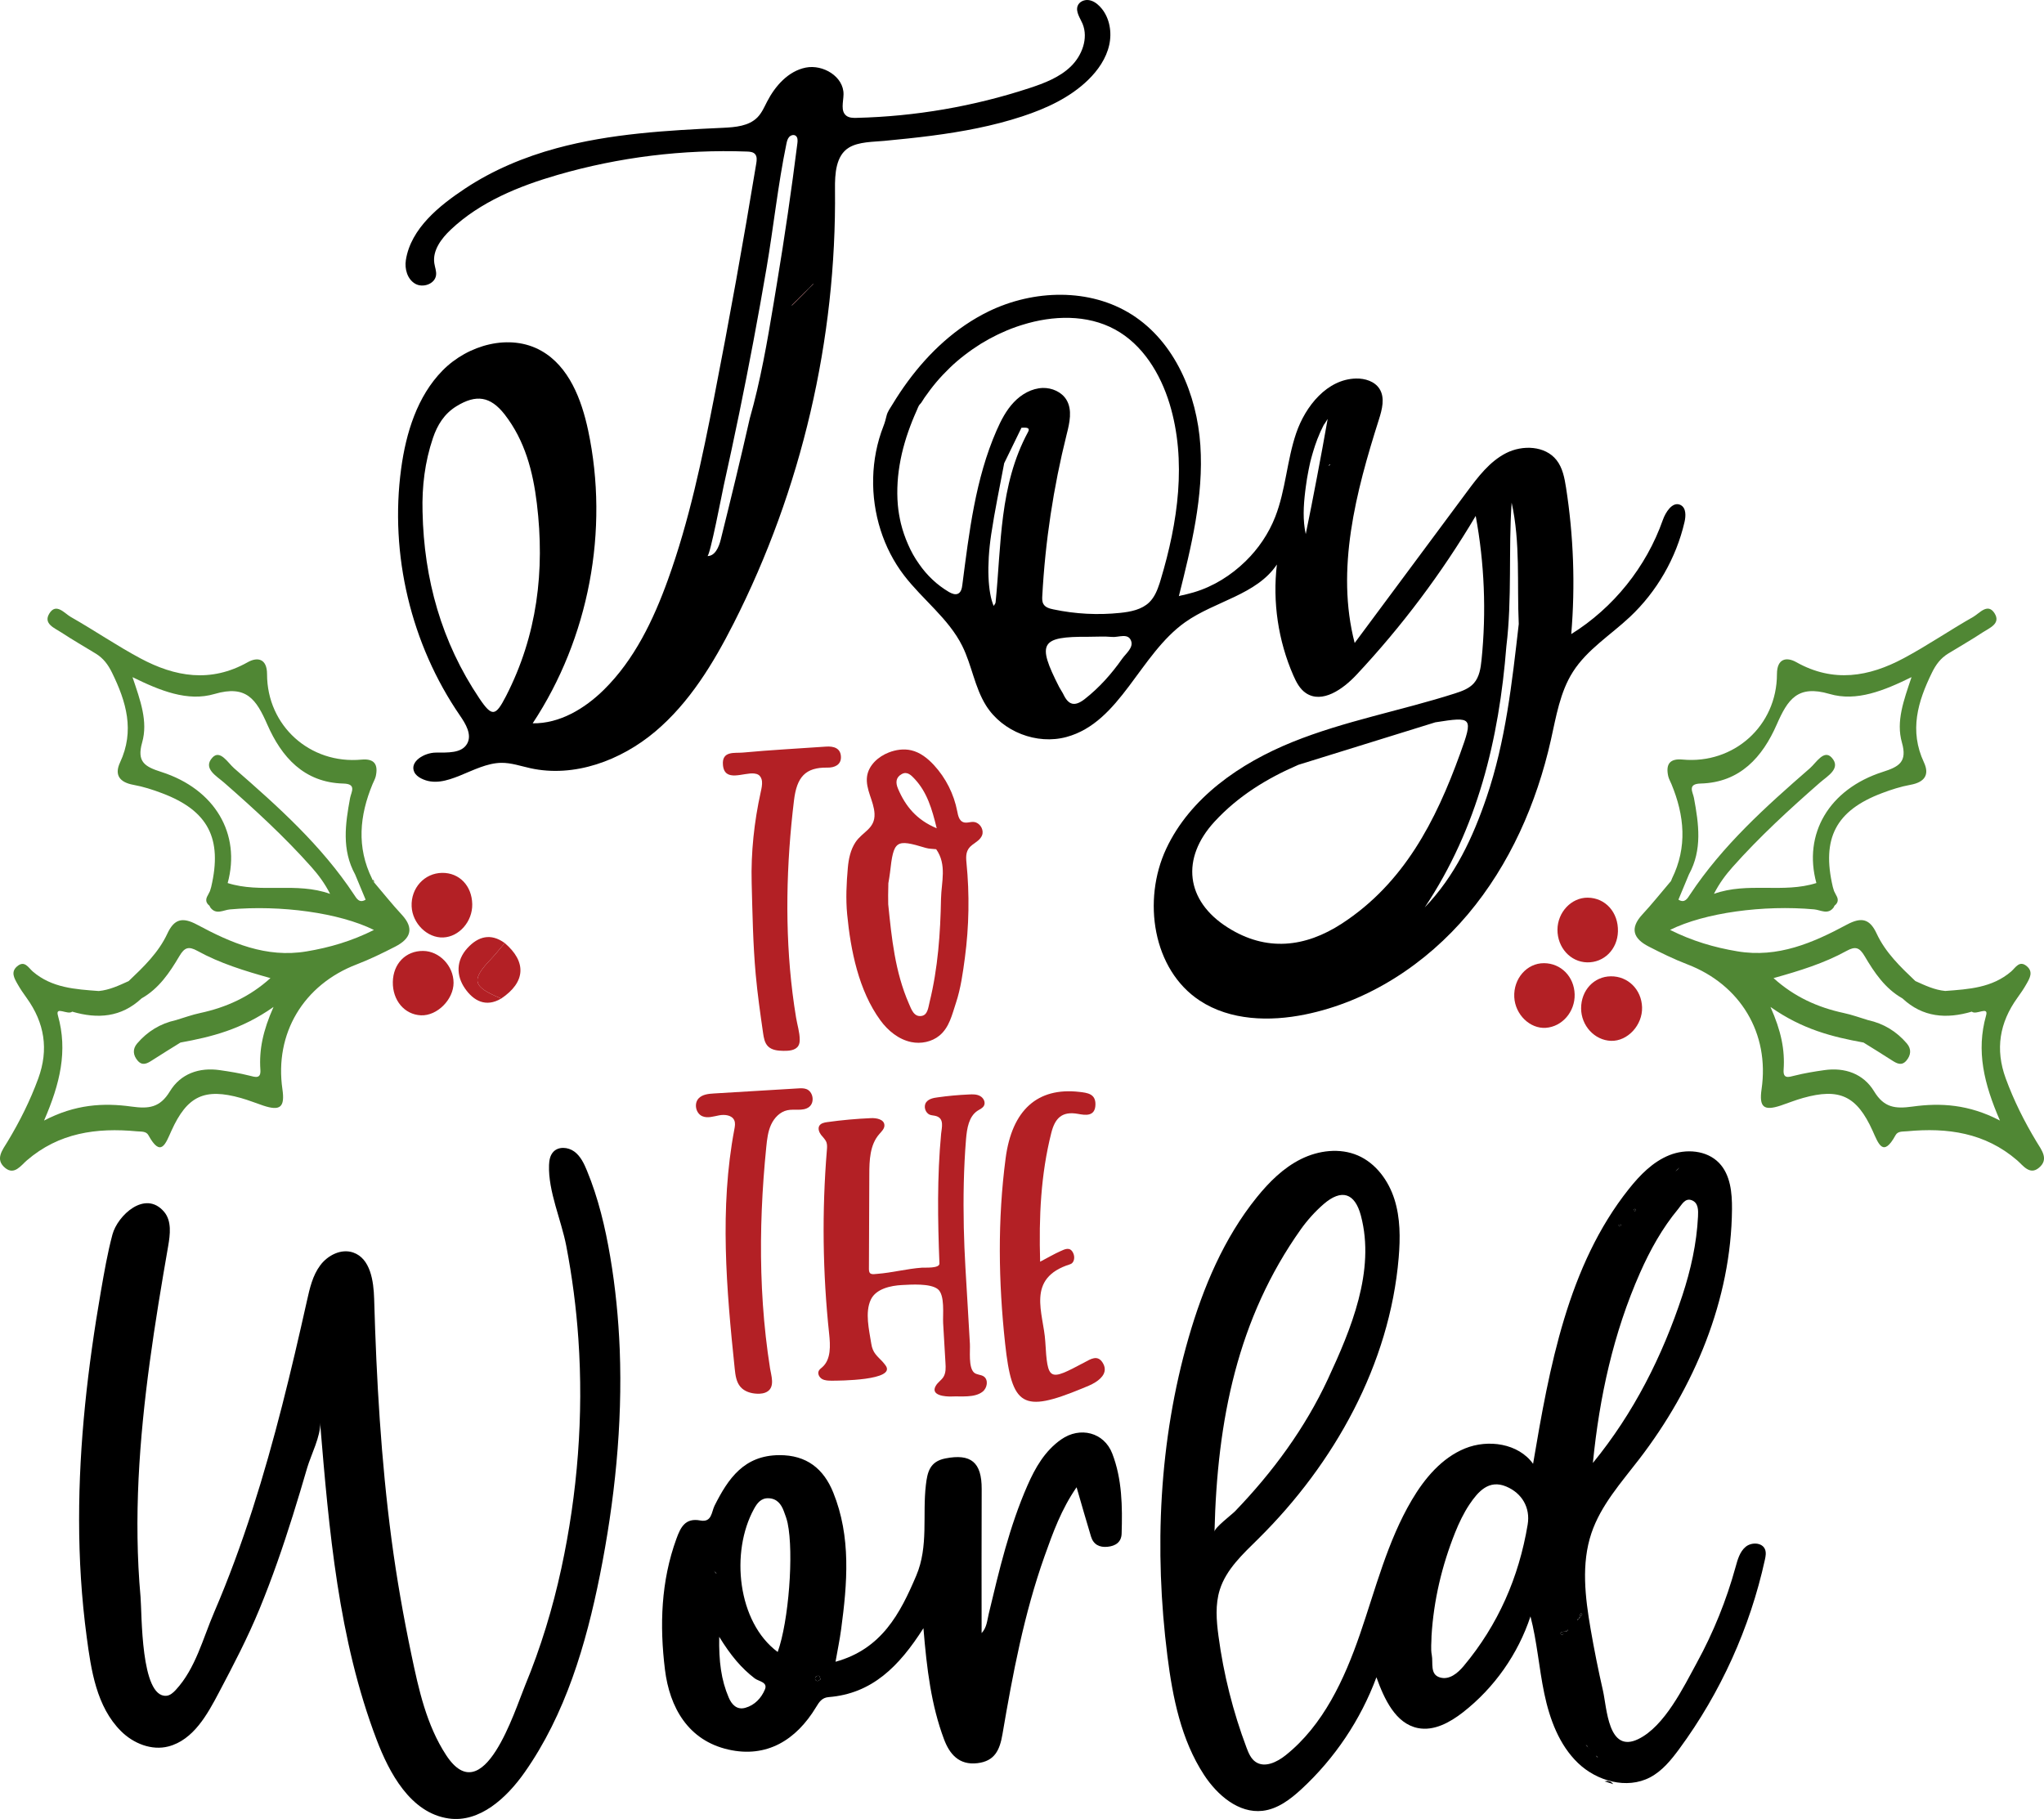 <?xml version="1.0" encoding="utf-8"?>
<!-- Generator: Adobe Illustrator 17.0.0, SVG Export Plug-In . SVG Version: 6.00 Build 0)  -->
<!DOCTYPE svg PUBLIC "-//W3C//DTD SVG 1.1//EN" "http://www.w3.org/Graphics/SVG/1.1/DTD/svg11.dtd">
<svg version="1.1" id="Layer_1" xmlns="http://www.w3.org/2000/svg" xmlns:xlink="http://www.w3.org/1999/xlink" x="0px" y="0px"
	 width="180px" height="160.2px" viewBox="0 0 180 160.2" enable-background="new 0 0 180 160.2" xml:space="preserve">
<path d="M81.32,143.396c-2.154,3.383-4.534,5.765-8.348,6.069c-0.589,0.047-0.834,0.431-1.104,0.879
	c-1.761,2.919-4.364,4.504-7.724,3.741c-3.55-0.805-5.178-3.711-5.588-7.051c-0.474-3.863-0.358-7.766,1.011-11.516
	c0.368-1.009,0.776-1.858,2.102-1.608c1.026,0.193,0.981-0.755,1.257-1.304c1.199-2.387,2.593-4.431,5.692-4.451
	c2.417-0.016,3.915,1.203,4.758,3.287c1.587,3.923,1.24,7.992,0.696,12.054c-0.122,0.914-0.313,1.819-0.494,2.855
	c4.06-1.117,5.689-4.238,7.11-7.586c1.098-2.588,0.533-5.329,0.847-7.988c0.132-1.122,0.341-2.061,1.707-2.331
	c2.261-0.447,3.218,0.335,3.207,2.7c-0.02,4.203-0.006,8.406-0.006,12.683c0.457-0.485,0.488-1.115,0.631-1.715
	c0.916-3.832,1.818-7.672,3.409-11.296c0.682-1.555,1.528-3.037,2.966-4.045c1.663-1.165,3.778-0.63,4.5,1.243
	c0.87,2.258,0.897,4.661,0.824,7.05c-0.023,0.753-0.536,1.089-1.241,1.16c-0.711,0.071-1.241-0.195-1.455-0.899
	c-0.419-1.373-0.808-2.754-1.271-4.344c-1.338,1.929-2.084,3.998-2.817,6.059c-1.81,5.091-2.806,10.385-3.71,15.689
	c-0.242,1.418-0.693,2.374-2.21,2.553c-1.62,0.191-2.45-0.803-2.939-2.11C82.008,150.173,81.617,147.016,81.32,143.396z
	 M62.951,138.413c0.019,0.043,0.03,0.092,0.059,0.126c0.018,0.021,0.062,0.02,0.095,0.029c-0.05-0.053-0.1-0.105-0.151-0.158
	c-0.055-0.028-0.11-0.056-0.165-0.084C62.842,138.355,62.896,138.384,62.951,138.413z M68.486,145.491
	c0.971-2.704,1.429-8.711,0.875-11.351c-0.076-0.361-0.208-0.713-0.339-1.06c-0.233-0.62-0.604-1.098-1.335-1.129
	c-0.669-0.029-1.012,0.436-1.285,0.933C64.301,136.698,64.946,142.872,68.486,145.491z M63.337,144.155
	c-0.041,2.162,0.171,3.799,0.838,5.354c0.257,0.6,0.704,1.107,1.455,0.9c0.836-0.23,1.422-0.874,1.731-1.619
	c0.271-0.653-0.547-0.706-0.897-0.973C65.282,146.914,64.344,145.792,63.337,144.155z M72.257,147.901
	c-0.041-0.108-0.052-0.257-0.125-0.298c-0.067-0.038-0.247,0.005-0.294,0.071c-0.116,0.161-0.06,0.331,0.141,0.372
	C72.059,148.063,72.164,147.953,72.257,147.901z"/>
<path fill="#B32025" d="M91.597,111.119c0.724-0.381,1.246-0.687,1.794-0.931c0.38-0.169,0.835-0.417,1.114,0.161
	c0.188,0.39,0.083,0.884-0.26,0.992c-3.946,1.236-2.344,4.312-2.196,6.798c0.209,3.518,0.309,3.515,3.423,1.862
	c0.564-0.299,1.178-0.722,1.634,0.018c0.457,0.742-0.014,1.318-0.643,1.717c-0.365,0.232-0.782,0.388-1.185,0.554
	c-5.229,2.154-6.163,1.592-6.765-3.962c-0.59-5.445-0.67-10.883,0.045-16.322c0.559-4.246,2.805-6.262,6.485-5.843
	c0.725,0.083,1.44,0.166,1.424,1.111c-0.018,1.099-0.92,0.938-1.525,0.828c-1.436-0.262-2.04,0.387-2.365,1.68
	C91.656,103.443,91.481,107.149,91.597,111.119z"/>
<path fill="#B32025" d="M74.056,66.681c0.011,0.678-0.561,0.934-1.187,0.923c-1.967-0.038-2.702,0.859-2.946,2.871
	c-0.681,5.6-0.826,11.4-0.129,17.004c0.001,0.005,0.001,0.01,0.002,0.015c0.089,0.712,0.192,1.423,0.309,2.131
	c0.104,0.629,0.32,1.295,0.32,1.933c0.002,0.191-0.023,0.39-0.124,0.552c-0.26,0.417-0.864,0.443-1.302,0.438
	c-0.489-0.006-1.028-0.054-1.371-0.403c-0.294-0.299-0.368-0.745-0.428-1.16c-0.247-1.719-0.494-3.438-0.65-5.167
	c-0.241-2.675-0.286-5.39-0.356-8.064c-0.07-2.672,0.219-5.374,0.795-7.983c0.067-0.304,0.145-0.649,0.115-0.959
	c-0.022-0.222-0.121-0.448-0.308-0.57c-0.11-0.072-0.242-0.103-0.372-0.118c-0.924-0.111-2.61,0.808-2.758-0.737
	c-0.124-1.296,1.051-1.04,1.756-1.108c2.43-0.23,4.868-0.35,7.302-0.524C73.435,65.701,74.045,65.894,74.056,66.681z"/>
<path fill="#B32025" d="M70.273,97.735c-0.31,0.001-0.631-0.019-0.928,0.042c-0.653,0.134-1.166,0.671-1.443,1.278
	s-0.353,1.283-0.42,1.946c-0.371,3.675-0.543,7.373-0.437,11.066c0.054,1.887,0.181,3.771,0.391,5.647
	c0.105,0.938,0.231,1.873,0.378,2.805c0.098,0.618,0.443,1.599-0.229,2.031c-0.268,0.172-0.601,0.208-0.918,0.195
	c-0.54-0.022-1.103-0.19-1.457-0.598c-0.373-0.428-0.449-1.032-0.508-1.597c-0.735-7.018-1.348-14.157-0.033-21.09
	c0.05-0.264,0.101-0.546-0.007-0.792c-0.203-0.461-0.831-0.532-1.327-0.44c-0.495,0.092-1.02,0.276-1.484,0.079
	c-0.582-0.246-0.761-1.127-0.32-1.581c0.336-0.346,0.864-0.395,1.345-0.424c2.466-0.148,4.932-0.297,7.397-0.445
	c0.244-0.015,0.496-0.028,0.727,0.054c0.61,0.218,0.766,1.173,0.258,1.574C70.981,97.703,70.634,97.733,70.273,97.735z"/>
<rect x="107.025" y="151.971" width="0.008" height="0.008"/>
<polygon points="108.917,153.482 108.913,153.482 108.913,153.478 "/>
<path fill="#B32025" d="M41.587,79.634c0.029,1.52-1.153,2.873-2.557,2.929c-1.399,0.056-2.711-1.232-2.78-2.729
	c-0.075-1.62,1.125-2.941,2.686-2.96C40.45,76.856,41.556,78.007,41.587,79.634z"/>
<path fill="#B32025" d="M139.817,79.058c1.562,0.014,2.709,1.295,2.663,2.977c-0.043,1.574-1.225,2.755-2.721,2.72
	c-1.462-0.035-2.611-1.305-2.604-2.878C137.163,80.337,138.383,79.045,139.817,79.058z"/>
<path fill="#B32025" d="M141.856,85.984c1.51-0.014,2.696,1.16,2.749,2.72c0.053,1.574-1.273,3.011-2.734,2.963
	c-1.448-0.048-2.632-1.333-2.634-2.862C139.234,87.22,140.369,85.998,141.856,85.984z"/>
<path fill="#B32025" d="M34.594,86.474c0.033-1.606,1.139-2.739,2.665-2.725c1.433,0.012,2.68,1.315,2.683,2.803
	c0.003,1.48-1.452,2.932-2.875,2.867C35.616,89.353,34.561,88.097,34.594,86.474z"/>
<path fill="#B32025" d="M138.668,87.571c0.042,1.528-1.097,2.85-2.541,2.95c-1.395,0.096-2.697-1.169-2.776-2.7
	c-0.085-1.632,1.111-3.001,2.617-2.994C137.464,84.833,138.626,86.014,138.668,87.571z"/>
<path fill="#B32025" d="M44.445,83.053c1.95,1.659,1.838,3.454-0.304,4.887c-2.547-1.048-2.685-1.609-0.888-3.492
	C43.676,84.006,44.049,83.519,44.445,83.053z"/>
<path fill="#B32025" d="M44.445,83.053c-0.396,0.466-0.77,0.953-1.191,1.395c-1.798,1.882-1.66,2.444,0.888,3.492
	c-1.364,0.812-2.448,0.189-3.188-0.875c-0.799-1.149-0.792-2.48,0.217-3.576C42.103,82.473,43.216,82.156,44.445,83.053z"/>
<path d="M154.671,135.948c-0.332-0.03-0.696,0.07-0.952,0.287c-0.516,0.437-0.705,1.137-0.884,1.788
	c-0.803,2.915-1.944,5.737-3.393,8.39c-1.183,2.166-2.845,5.625-5.176,6.752c-2.658,1.285-2.755-2.739-3.106-4.274
	c-0.41-1.795-0.772-3.601-1.085-5.416c-0.483-2.803-0.838-5.745,0.068-8.441c0.828-2.465,2.621-4.46,4.206-6.522
	c4.857-6.316,8.109-14.052,8.175-22.02c0.012-1.445-0.134-3.025-1.134-4.068c-1.086-1.133-2.924-1.272-4.381-0.688
	c-1.457,0.583-2.595,1.755-3.572,2.983c-5.378,6.761-6.99,15.68-8.43,24.199c-1.288-1.798-3.953-2.188-6.001-1.351
	s-3.553,2.635-4.678,4.54c-2.151,3.643-3.186,7.815-4.565,11.814c-1.379,4-3.242,8.031-6.551,10.668
	c-0.753,0.601-1.828,1.126-2.629,0.591c-0.419-0.28-0.628-0.779-0.806-1.251c-1.195-3.174-2.027-6.484-2.475-9.845
	c-0.181-1.357-0.295-2.765,0.115-4.072c0.57-1.815,2.053-3.164,3.405-4.502c6.693-6.622,11.562-15.367,12.35-24.75
	c0.145-1.723,0.148-3.491-0.374-5.139c-0.522-1.648-1.636-3.175-3.224-3.86c-1.584-0.684-3.459-0.448-5.004,0.319
	s-2.801,2.016-3.886,3.358c-2.903,3.592-4.734,7.942-6.014,12.379c-2.612,9.059-3.045,18.673-1.865,28.026
	c0.461,3.655,1.207,7.385,3.223,10.468c1.165,1.782,3.049,3.413,5.163,3.168c1.321-0.153,2.445-1.012,3.422-1.914
	c2.93-2.705,5.211-6.108,6.599-9.847c0.683,1.899,1.674,4.078,3.653,4.473c1.418,0.283,2.826-0.498,3.967-1.387
	c2.755-2.149,4.853-5.129,5.946-8.448c0.583,2.227,0.745,4.541,1.217,6.794s1.308,4.524,2.967,6.119
	c1.66,1.595,4.299,2.334,6.339,1.268c1.074-0.561,1.865-1.536,2.583-2.512c3.638-4.946,6.223-10.661,7.537-16.658
	c0.066-0.299,0.126-0.619,0.015-0.905C155.314,136.146,155.009,135.979,154.671,135.948z M147.707,102.985
	c0.056-0.049,0.113-0.098,0.17-0.147c-0.045,0.057-0.094,0.113-0.143,0.17c-0.06,0.053-0.121,0.102-0.181,0.151
	C147.605,103.101,147.654,103.041,147.707,102.985z M147.79,106.47c0.305-0.365,0.592-0.976,1.168-0.772
	c0.618,0.219,0.599,0.893,0.573,1.443c-0.12,2.389-0.637,4.699-1.383,6.967c-1.771,5.362-4.273,10.324-7.875,14.736
	c0.576-5.799,1.797-11.42,4.156-16.756C145.318,110.083,146.381,108.165,147.79,106.47z M144.011,106.481
	c0.034,0.015,0.045,0.075,0.068,0.113c-0.038,0.026-0.079,0.053-0.117,0.079c-0.03-0.057-0.06-0.117-0.09-0.173
	C143.916,106.492,143.973,106.466,144.011,106.481z M142.737,107.838c-0.011,0.049-0.019,0.098-0.03,0.147
	c-0.038,0.007-0.098,0.038-0.117,0.023c-0.03-0.03-0.038-0.087-0.053-0.128C142.601,107.864,142.669,107.853,142.737,107.838z
	 M114.553,108.267c0.576-0.81,1.262-1.571,2.012-2.223c1.575-1.36,2.747-0.987,3.278,1.014c1.294,4.874-0.877,10.031-2.901,14.389
	c-2.012,4.332-4.87,8.213-8.175,11.645c-0.287,0.298-1.806,1.444-1.815,1.803C107.187,125.064,108.981,116.119,114.553,108.267z
	 M134.531,134.265c-0.769,4.638-2.604,8.839-5.637,12.464c-0.52,0.618-1.258,1.255-2.095,1.002c-0.893-0.264-0.58-1.277-0.712-1.971
	c-0.106-0.543-0.023-1.119-0.023-1.684c0.192-3.15,0.912-6.179,2.076-9.099c0.347-0.863,0.757-1.726,1.273-2.494
	c0.754-1.115,1.699-2.208,3.229-1.564C134.037,131.504,134.776,132.788,134.531,134.265z M138.046,143.625
	c-0.03,0.026-0.075,0.041-0.117,0.057c-0.011,0.019-0.023,0.041-0.038,0.064c0.011-0.019,0.019-0.041,0.03-0.06
	c-0.015,0-0.03,0.004-0.045,0.004c-0.181,0.226-0.286,0.298-0.347,0.271c-0.158-0.072-0.132-0.192,0.041-0.234
	c0.098-0.026,0.203-0.03,0.305-0.038c0.03-0.038,0.064-0.083,0.102-0.132c-0.019,0.041-0.038,0.087-0.056,0.128
	c0.004,0,0.004-0.004,0.008-0.004c0.094-0.139,0.121-0.147,0.143-0.154C138.065,143.561,138.069,143.606,138.046,143.625z
	 M139.056,142.559c-0.053,0.049-0.109,0.102-0.162,0.151c0.008-0.034,0.008-0.079,0.03-0.098c0.034-0.03,0.083-0.041,0.124-0.06
	c0.049-0.162,0.098-0.328,0.147-0.494c0.045,0.034,0.094,0.064,0.143,0.098C139.244,142.287,139.15,142.423,139.056,142.559z
	 M139.806,153.858c-0.049-0.053-0.102-0.106-0.151-0.158c0.03,0.007,0.075,0.007,0.094,0.03c0.03,0.034,0.041,0.083,0.06,0.128
	c0.124,0.124,0.249,0.249,0.373,0.377C140.058,154.111,139.934,153.983,139.806,153.858z M140.623,154.736
	c-0.03-0.03-0.041-0.075-0.056-0.117c0.049,0.045,0.102,0.098,0.151,0.143C140.684,154.755,140.638,154.755,140.623,154.736z"/>
<path d="M53.918,131.65c0.063-0.37,0.125-0.739,0.187-1.109C54.043,130.911,53.981,131.28,53.918,131.65z"/>
<path d="M85.208,122.799c0.355-0.074,0.711-0.148,1.066-0.222C85.919,122.65,85.564,122.724,85.208,122.799z"/>
<path d="M64.092,103.778c-0.046,0.345-0.092,0.69-0.138,1.034C63.999,104.468,64.046,104.123,64.092,103.778z"/>
<path d="M130.392,58.552c-0.063,0.234-0.125,0.468-0.188,0.702C130.267,59.02,130.329,58.786,130.392,58.552z"/>
<path d="M141.299,156.878c0.301-0.059,0.572-0.029,0.762,0.25C141.807,157.045,141.553,156.962,141.299,156.878z"/>
<path d="M137.536,60.396c0.069-0.229,0.138-0.458,0.207-0.687C137.675,59.938,137.606,60.167,137.536,60.396z"/>
<path d="M79.874,111.84c-0.266,0.057-0.532,0.114-0.798,0.171C79.342,111.954,79.608,111.897,79.874,111.84z"/>
<path d="M77.727,119.92c-0.144-0.061-0.289-0.121-0.433-0.182C77.439,119.798,77.583,119.859,77.727,119.92z"/>
<path d="M82.532,111.542c-0.142,0.034-0.283,0.067-0.425,0.101C82.249,111.609,82.39,111.575,82.532,111.542z"/>
<path d="M140.175,110.143c-0.073,0.128-0.146,0.257-0.22,0.385C140.029,110.4,140.102,110.272,140.175,110.143z"/>
<path d="M84.75,72.498c-0.105-0.14-0.21-0.28-0.315-0.419C84.54,72.218,84.645,72.358,84.75,72.498z"/>
<path d="M37.534,150.441c-0.065-0.12-0.131-0.241-0.196-0.361C37.403,150.2,37.469,150.32,37.534,150.441z"/>
<path d="M143.954,157.099c0.14-0.069,0.28-0.139,0.419-0.208C144.233,156.96,144.093,157.03,143.954,157.099z"/>
<path d="M107.025,151.97c0.496,0.012,0.753,0.264,0.762,0.762C107.423,152.588,107.175,152.328,107.025,151.97z"/>
<path d="M105.881,150.462c0.372,0.139,0.618,0.405,0.777,0.762C106.157,151.216,105.908,150.952,105.881,150.462z"/>
<path d="M103.996,148.956c0.498,0.011,0.765,0.257,0.778,0.763C104.514,149.465,104.255,149.21,103.996,148.956z"/>
<path d="M139.049,142.552c0.048-0.165,0.096-0.329,0.144-0.494c0.048,0.032,0.096,0.063,0.144,0.095
	c-0.094,0.135-0.188,0.27-0.281,0.405L139.049,142.552z"/>
<path d="M137.829,143.848c-0.097,0.039-0.228,0.143-0.301,0.111c-0.158-0.069-0.132-0.189,0.044-0.234
	c0.113-0.029,0.234-0.027,0.351-0.039C137.893,143.737,137.864,143.788,137.829,143.848z"/>
<path d="M106.651,151.216c0.3,0.168,0.379,0.447,0.383,0.763C106.727,151.815,106.657,151.532,106.651,151.216z"/>
<path d="M108.155,153.101c0.316,0.005,0.594,0.085,0.763,0.382C108.602,153.479,108.319,153.408,108.155,153.101z"/>
<path d="M144.078,106.596c-0.039,0.026-0.077,0.053-0.116,0.079c-0.031-0.059-0.061-0.117-0.092-0.176
	c0.048-0.007,0.103-0.032,0.142-0.017C144.043,106.495,144.056,106.556,144.078,106.596z"/>
<path d="M142.709,107.984c-0.04,0.009-0.099,0.038-0.117,0.022c-0.032-0.027-0.038-0.084-0.056-0.128
	c0.067-0.013,0.134-0.027,0.201-0.04C142.728,107.886,142.718,107.935,142.709,107.984z"/>
<path d="M147.733,103.009c-0.06,0.05-0.119,0.1-0.179,0.151c0.051-0.059,0.102-0.118,0.153-0.177L147.733,103.009z"/>
<path d="M139.056,142.559c-0.054,0.05-0.108,0.1-0.163,0.149c0.009-0.033,0.007-0.078,0.029-0.096
	c0.034-0.029,0.084-0.041,0.127-0.06C139.049,142.552,139.056,142.559,139.056,142.559z"/>
<path d="M137.978,143.556c0.032-0.009,0.064-0.019,0.096-0.028c-0.008,0.032-0.006,0.077-0.026,0.095
	c-0.034,0.03-0.082,0.042-0.125,0.062C137.942,143.643,137.96,143.6,137.978,143.556z"/>
<path d="M104.765,149.709c0.129,0.133,0.258,0.266,0.386,0.399C105.023,149.975,104.894,149.842,104.765,149.709z"/>
<path d="M107.779,152.723c0.129,0.129,0.258,0.258,0.386,0.386C108.036,152.981,107.908,152.852,107.779,152.723z"/>
<path d="M147.707,102.983c0.057-0.049,0.114-0.097,0.171-0.145c-0.049,0.057-0.097,0.114-0.145,0.171
	C147.733,103.009,147.707,102.983,147.707,102.983z"/>
<path d="M139.806,153.859c-0.051-0.053-0.101-0.105-0.152-0.158c0.033,0.009,0.078,0.007,0.095,0.029
	c0.029,0.035,0.04,0.084,0.059,0.127L139.806,153.859z"/>
<path d="M139.808,153.857c0.125,0.126,0.25,0.252,0.375,0.378c-0.126-0.125-0.252-0.25-0.378-0.376
	C139.806,153.859,139.808,153.857,139.808,153.857z"/>
<path d="M140.184,154.234c0.125,0.126,0.251,0.252,0.376,0.378l0.002-0.002C140.435,154.485,140.31,154.36,140.184,154.234z"/>
<path d="M140.56,154.612c0.052,0.05,0.104,0.1,0.156,0.15c-0.032-0.008-0.076-0.006-0.094-0.027
	c-0.029-0.034-0.041-0.083-0.061-0.125C140.561,154.61,140.56,154.612,140.56,154.612z"/>
<path fill="#B32025" d="M71.624,25.022c-0.126,0.125-0.252,0.249-0.379,0.374l-0.011-0.013c0.123-0.127,0.247-0.253,0.37-0.38
	L71.624,25.022z"/>
<path fill="#B32025" d="M71.246,25.396c-0.124,0.128-0.248,0.255-0.372,0.383l-0.021-0.024c0.127-0.124,0.254-0.248,0.382-0.372
	L71.246,25.396z"/>
<path fill="#B32025" d="M70.874,25.779c-0.125,0.126-0.251,0.252-0.376,0.378l-0.023-0.026c0.126-0.125,0.252-0.251,0.377-0.376
	C70.853,25.755,70.874,25.779,70.874,25.779z"/>
<path fill="#B32025" d="M70.498,26.157c-0.126,0.126-0.251,0.251-0.377,0.377l-0.023-0.027c0.126-0.126,0.251-0.251,0.377-0.377
	L70.498,26.157z"/>
<path fill="#B32025" d="M70.121,26.534c-0.125,0.124-0.251,0.247-0.376,0.371l-0.022-0.022c0.125-0.125,0.25-0.25,0.375-0.375
	C70.098,26.508,70.121,26.534,70.121,26.534z"/>
<path d="M72.257,147.901c-0.093,0.052-0.198,0.161-0.278,0.145c-0.202-0.041-0.257-0.21-0.141-0.372
	c0.048-0.066,0.227-0.11,0.294-0.071C72.205,147.644,72.216,147.793,72.257,147.901z"/>
<path d="M62.95,138.413c-0.054-0.029-0.108-0.058-0.162-0.088c0.055,0.028,0.11,0.056,0.165,0.084L62.95,138.413z"/>
<path d="M62.954,138.41c0.05,0.053,0.1,0.105,0.151,0.158c-0.032-0.009-0.077-0.007-0.095-0.029
	c-0.029-0.034-0.04-0.083-0.059-0.126C62.95,138.413,62.954,138.41,62.954,138.41z"/>
<path d="M12.087,118.439c0.129,0.129,0.258,0.258,0.386,0.386C12.345,118.697,12.216,118.568,12.087,118.439z"/>
<path d="M12.464,118.816c0.142,0.129,0.284,0.258,0.427,0.387C12.749,119.074,12.606,118.945,12.464,118.816z"/>
<path d="M11.709,118.035c0.129,0.138,0.259,0.276,0.388,0.414C11.967,118.311,11.838,118.173,11.709,118.035z"/>
<path fill="#B32025" d="M118.722,40.072c0.049,0.059,0.098,0.118,0.147,0.177c-0.057-0.051-0.114-0.102-0.171-0.152
	C118.698,40.096,118.722,40.072,118.722,40.072z"/>
<path fill="#B32025" d="M116.825,41.212c0.053-0.051,0.106-0.101,0.159-0.152c-0.009,0.033-0.008,0.078-0.03,0.095
	C116.919,41.184,116.87,41.194,116.825,41.212C116.826,41.213,116.825,41.212,116.825,41.212z"/>
<path d="M147.924,44.445c-0.656-0.251-1.244,0.648-1.494,1.358c-1.454,4.127-4.347,7.73-8.062,10.042
	c0.361-4.301,0.206-8.646-0.46-12.911c-0.133-0.85-0.302-1.735-0.834-2.412c-1.003-1.277-3.004-1.353-4.449-0.614
	c-1.445,0.739-2.465,2.087-3.432,3.391c-3.299,4.443-6.598,8.886-9.897,13.329c-1.682-6.473,0.106-13.299,2.132-19.674
	c0.283-0.89,0.555-1.918,0.055-2.707c-0.422-0.665-1.279-0.928-2.066-0.91c-2.535,0.055-4.452,2.412-5.271,4.811
	c-0.819,2.4-0.923,5.009-1.846,7.371c-0.575,1.473-1.483,2.808-2.613,3.911c-1.272,1.243-2.844,2.23-4.555,2.735
	c-0.281,0.083-0.568,0.15-0.852,0.225c-0.039,0.01-0.458,0.085-0.466,0.118c1.092-4.359,2.193-8.805,1.893-13.288
	c-0.3-4.484-2.236-9.093-6.026-11.507c-3.706-2.361-8.662-2.212-12.614-0.291c-1.427,0.694-2.745,1.6-3.933,2.65
	c-1.196,1.056-2.262,2.256-3.206,3.541c-0.474,0.645-0.917,1.313-1.332,1.998c-0.187,0.309-0.437,0.639-0.52,0.995
	c-0.077,0.326-0.155,0.616-0.279,0.931c-0.568,1.448-0.866,2.998-0.904,4.552c-0.038,1.556,0.184,3.12,0.657,4.603
	c0.456,1.43,1.147,2.786,2.06,3.978c1.638,2.14,3.927,3.804,5.128,6.216c0.842,1.691,1.093,3.653,2.097,5.253
	c1.445,2.301,4.466,3.48,7.087,2.767c4.753-1.293,6.434-7.269,10.455-10.114c2.623-1.855,6.283-2.404,8.07-5.075
	c-0.39,3.304,0.114,6.71,1.444,9.759c0.26,0.596,0.574,1.206,1.115,1.567c1.43,0.954,3.265-0.348,4.44-1.603
	c3.997-4.268,7.528-8.972,10.509-14.002c0.772,4.172,0.945,8.453,0.514,12.674c-0.074,0.729-0.188,1.504-0.671,2.055
	c-0.425,0.484-1.065,0.71-1.679,0.906c-4.739,1.517-9.682,2.41-14.296,4.274c-4.614,1.864-9.024,4.905-11.128,9.415
	s-1.195,10.635,2.965,13.366c2.675,1.756,6.138,1.856,9.274,1.218c5.605-1.141,10.655-4.455,14.338-8.831s6.051-9.765,7.304-15.346
	c0.463-2.061,0.803-4.215,1.938-5.997c1.252-1.967,3.317-3.24,5.017-4.836c2.376-2.232,4.073-5.177,4.811-8.353
	c0.125-0.537,0.155-1.236-0.33-1.498C147.984,44.471,147.954,44.457,147.924,44.445z M90.531,38.046
	c-2.542,4.703-2.345,9.918-2.856,15.003c-0.007,0.109-0.109,0.204-0.17,0.314c-0.504-1.166-0.634-3.51-0.218-6.298
	c0.314-2.106,0.757-4.185,1.145-6.271c0.504-1.043,1.016-2.079,1.52-3.122C90.238,37.664,90.777,37.589,90.531,38.046z
	 M98.82,58.018c-0.934,1.329-2.004,2.536-3.299,3.551c-0.879,0.682-1.425,0.532-1.874-0.416c-0.109-0.225-0.259-0.423-0.375-0.648
	c-1.983-3.892-1.656-4.451,2.597-4.424c0.688,0,1.377-0.048,2.059,0.014c0.573,0.054,1.39-0.368,1.67,0.32
	C99.849,57.023,99.167,57.534,98.82,58.018z M102.214,51.052c-0.027,0.095-0.054,0.198-0.089,0.293
	c-0.205,0.627-0.45,1.247-0.92,1.704c-0.661,0.641-1.636,0.832-2.556,0.927c-1.956,0.205-3.953,0.102-5.882-0.307
	c-0.334-0.068-0.709-0.17-0.879-0.47c-0.123-0.211-0.116-0.47-0.102-0.716c0.259-4.799,0.982-9.57,2.147-14.226
	c0.259-1.016,0.518-2.154-0.02-3.047c-0.423-0.695-1.275-1.063-2.086-1.043c-0.975,0.034-1.881,0.552-2.549,1.261
	c-0.668,0.702-1.125,1.588-1.513,2.474c-1.874,4.274-2.42,8.984-3.02,13.612c-0.034,0.293-0.109,0.641-0.375,0.77
	c-0.252,0.123-0.552-0.007-0.797-0.143c-0.525-0.314-1.016-0.675-1.459-1.097c-0.443-0.416-0.838-0.879-1.186-1.384
	c-0.382-0.532-0.702-1.111-0.961-1.711c-0.266-0.6-0.477-1.22-0.634-1.854c-0.123-0.532-0.218-1.07-0.266-1.615
	c-0.061-0.675-0.061-1.35-0.02-2.024c0.041-0.668,0.136-1.336,0.266-2.004c0.129-0.661,0.307-1.316,0.511-1.963
	c0.211-0.648,0.45-1.288,0.716-1.909c0.068-0.157,0.136-0.314,0.204-0.464c0.068-0.157,0.123-0.32,0.218-0.457
	c0.027-0.041,0.061-0.068,0.096-0.109c0.048-0.041,0.082-0.102,0.123-0.164c0.075-0.116,0.15-0.239,0.232-0.361
	c0.327-0.47,0.675-0.934,1.043-1.37c0.375-0.443,0.77-0.859,1.186-1.261s0.852-0.777,1.309-1.125
	c0.457-0.354,0.934-0.682,1.418-0.988c0.491-0.3,1.002-0.579,1.52-0.832c0.518-0.245,1.05-0.47,1.595-0.661
	c0.191-0.061,0.375-0.13,0.566-0.184c2.665-0.832,5.678-0.927,8.132,0.409c2.44,1.322,4.001,3.885,4.812,6.537
	C104.525,40.575,103.728,46.021,102.214,51.052z M115.983,41.986c-0.32,1.684-0.648,3.367-0.995,5.051
	c-0.273-1.227-0.198-2.508-0.048-3.756c0.014-0.123,0.034-0.252,0.048-0.375c0.02-0.123,0.034-0.245,0.054-0.375
	c0.014-0.123,0.034-0.252,0.055-0.375s0.041-0.245,0.068-0.375c0.02-0.123,0.041-0.245,0.068-0.368s0.048-0.252,0.075-0.368
	c0.027-0.13,0.061-0.252,0.082-0.375c0.034-0.123,0.061-0.245,0.096-0.368c0.034-0.116,0.068-0.245,0.102-0.361
	c0.034-0.123,0.068-0.245,0.109-0.361c0.034-0.123,0.075-0.245,0.116-0.361c0.041-0.123,0.082-0.239,0.129-0.354
	c0.041-0.123,0.082-0.239,0.136-0.354c0.041-0.116,0.089-0.232,0.143-0.348c0.048-0.116,0.095-0.225,0.157-0.341
	c0.048-0.116,0.109-0.225,0.164-0.341c0.014-0.027,0.027-0.055,0.048-0.082c0-0.014,0.007-0.027,0.014-0.034
	c0.014-0.007,0.02-0.014,0.027-0.02c0.02-0.027,0.034-0.061,0.055-0.082c0.02-0.034,0.041-0.061,0.054-0.089
	c0.061-0.095,0.116-0.184,0.177-0.279C116.617,38.591,116.311,40.289,115.983,41.986z M117.108,40.957
	c-0.034,0.034-0.082,0.048-0.129,0.061c0.055-0.048,0.109-0.102,0.157-0.15C117.128,40.902,117.128,40.943,117.108,40.957z
	 M118.165,81.343c-3.231,2.099-6.646,2.495-10.04,0.348c-3.735-2.358-4.138-6.107-1.166-9.332c2.079-2.256,4.608-3.804,7.382-5.003
	c4.022-1.247,8.036-2.495,12.058-3.742c3.272-0.511,3.36-0.484,2.174,2.788C126.44,72.298,123.631,77.785,118.165,81.343z
	 M130.911,70.219c-1.207,3.544-2.767,6.912-5.446,9.7c4.656-6.987,6.544-14.805,7.191-23.012c0.511-4.192,0.177-8.425,0.463-12.637
	c0.784,3.551,0.464,7.13,0.627,10.688C133.154,60.11,132.595,65.27,130.911,70.219z"/>
<path d="M134.916,56.291c0.124,0.12,0.249,0.239,0.373,0.358C135.165,56.529,135.04,56.41,134.916,56.291z"/>
<path d="M136.806,58.558c0.115,0.115,0.229,0.229,0.344,0.344C137.035,58.787,136.92,58.672,136.806,58.558z"/>
<path d="M137.188,58.94c0.12,0.113,0.24,0.225,0.361,0.338C137.428,59.165,137.308,59.052,137.188,58.94z"/>
<path d="M97.027,0.767c-0.062-0.077-0.128-0.151-0.198-0.222c-0.268-0.272-0.606-0.5-0.986-0.54s-0.801,0.15-0.939,0.506
	c-0.204,0.527,0.233,1.108,0.429,1.581c0.528,1.28-0.045,2.807-1.041,3.769s-2.336,1.47-3.651,1.902
	c-4.904,1.609-10.044,2.494-15.204,2.617c-0.315,0.008-0.656,0.004-0.906-0.188c-0.525-0.403-0.26-1.217-0.248-1.879
	c0.027-1.562-1.804-2.668-3.335-2.358s-2.681,1.607-3.397,2.996c-0.248,0.482-0.466,0.994-0.846,1.382
	c-0.759,0.777-1.956,0.872-3.04,0.923c-4.927,0.228-9.896,0.507-14.657,1.799c-2.839,0.771-5.597,1.92-8.053,3.551
	c-2.22,1.474-4.778,3.492-5.214,6.305c-0.121,0.779,0.134,1.671,0.812,2.072c0.678,0.402,1.751,0.032,1.848-0.749
	c0.044-0.351-0.101-0.695-0.153-1.045c-0.171-1.13,0.614-2.175,1.444-2.96c2.584-2.445,5.987-3.833,9.404-4.823
	c5.407-1.566,11.064-2.264,16.69-2.059c0.253,0.009,0.534,0.033,0.703,0.221c0.192,0.212,0.157,0.539,0.111,0.821
	c-1.135,6.89-2.372,13.762-3.712,20.615c-1.061,5.427-2.193,10.864-4.072,16.065c-1.278,3.539-2.952,7.032-5.632,9.674
	c-1.691,1.668-3.9,2.997-6.275,2.959c4.953-7.496,6.754-17.006,4.885-25.794c-0.582-2.737-1.691-5.637-4.127-7.014
	c-2.768-1.565-6.47-0.529-8.697,1.741c-2.227,2.27-3.216,5.486-3.643,8.637c-1.023,7.556,0.862,15.468,5.182,21.752
	c0.506,0.735,1.064,1.668,0.639,2.453c-0.483,0.894-1.758,0.794-2.774,0.804s-2.323,0.791-1.892,1.711
	c0.119,0.253,0.353,0.434,0.602,0.562c2.188,1.127,4.59-1.333,7.051-1.371c0.877-0.013,1.723,0.287,2.58,0.475
	c3.861,0.846,7.958-0.679,10.981-3.225c3.023-2.546,5.123-6.009,6.912-9.534c5.98-11.781,9.07-25.016,8.924-38.227
	c-0.015-1.355,0.07-2.969,1.228-3.673c0.859-0.522,2.138-0.5,3.111-0.592c1.391-0.133,2.781-0.274,4.166-0.454
	c2.705-0.353,5.401-0.851,7.996-1.706c2.111-0.695,4.189-1.652,5.784-3.201c0.876-0.851,1.603-1.899,1.866-3.091
	C97.926,2.857,97.726,1.633,97.027,0.767z M44.558,61.312c-0.912,1.767-1.221,1.869-2.351,0.185
	c-3.327-4.951-4.872-10.486-4.996-16.424c-0.06-2.223,0.203-4.39,0.912-6.488c0.388-1.149,0.995-2.144,2.072-2.807
	c1.733-1.066,2.988-0.889,4.25,0.727c1.786,2.302,2.491,5.023,2.833,7.841C47.994,50.253,47.312,55.954,44.558,61.312z
	 M68.127,26.723c-0.562,3.391-1.162,6.846-2.099,10.125c-0.808,3.572-1.675,7.129-2.559,10.683
	c-0.162,0.651-0.502,1.449-1.173,1.441c0.233,0.002,1.316-5.657,1.439-6.211c0.472-2.117,0.926-4.237,1.363-6.361
	c0.873-4.248,1.675-8.511,2.405-12.787c0.62-3.633,1.005-7.336,1.75-10.943c0.044-0.212,0.094-0.433,0.235-0.596
	c0.141-0.164,0.402-0.246,0.578-0.121c0.194,0.137,0.185,0.423,0.155,0.659c-0.518,4.114-1.117,8.217-1.796,12.307
	C68.327,25.517,68.228,26.119,68.127,26.723z M71.245,25.396c-0.124,0.128-0.249,0.256-0.373,0.384
	c-0.124,0.124-0.249,0.249-0.373,0.377c-0.128,0.124-0.252,0.252-0.377,0.377c-0.128,0.124-0.252,0.249-0.377,0.369l-0.023-0.023
	c0.124-0.124,0.249-0.249,0.377-0.373c0.124-0.124,0.249-0.253,0.377-0.377c0.124-0.124,0.249-0.253,0.377-0.377
	s0.252-0.249,0.381-0.369c0.124-0.128,0.249-0.256,0.369-0.381l0.023,0.019C71.498,25.148,71.374,25.272,71.245,25.396z"/>
<path d="M52.832,138.711c-1.225,6.127-3.041,12.276-6.635,17.385c-1.579,2.249-3.964,4.45-6.684,4.058
	c-3.387-0.482-5.256-4.077-6.341-6.925c-3.38-8.866-4.197-18.474-4.985-27.931c0.094,1.104-0.821,2.89-1.134,3.968
	c-0.407,1.398-0.825,2.796-1.262,4.19c-0.87,2.773-1.82,5.527-2.928,8.222c-1.051,2.558-2.313,4.977-3.602,7.415
	c-0.983,1.861-2.216,4.141-4.431,4.717c-1.473,0.384-3.078-0.26-4.16-1.334c-2.178-2.155-2.649-5.407-3.033-8.293
	c-0.46-3.425-0.671-6.88-0.671-10.335c-0.008-6.748,0.769-13.478,1.918-20.12c0.294-1.68,0.576-3.346,1.017-5
	c0.452-1.68,2.886-3.971,4.552-2.001c0.678,0.803,0.535,1.993,0.354,3.029c-1.179,6.775-2.268,13.591-2.604,20.467
	c-0.166,3.47-0.139,6.952,0.173,10.414c0.128,1.443-0.007,8.888,2.276,8.711c0.328-0.026,0.595-0.268,0.821-0.509
	c1.752-1.891,2.393-4.537,3.387-6.846c1.277-2.969,2.389-6.01,3.38-9.084c1.937-6.025,3.414-12.185,4.793-18.361
	c0.241-1.085,0.497-2.212,1.164-3.105c0.663-0.897,1.858-1.5,2.913-1.13c1.507,0.528,1.794,2.498,1.839,4.092
	c0.2,7.076,0.603,14.156,1.53,21.179c0.452,3.406,1.047,6.786,1.752,10.151c0.641,3.056,1.323,6.187,3.056,8.839
	c3.286,5.023,6.044-3.937,6.955-6.138c1.379-3.331,2.43-6.79,3.191-10.309c1.428-6.601,1.967-13.459,1.5-20.2
	c-0.188-2.751-0.546-5.49-1.066-8.199c-0.437-2.276-1.601-4.812-1.518-7.121c0.015-0.414,0.09-0.852,0.373-1.157
	c0.456-0.501,1.307-0.433,1.854-0.03c0.543,0.399,0.852,1.044,1.108,1.669c1.006,2.43,1.616,5.004,2.054,7.596
	c0.46,2.709,0.727,5.441,0.837,8.18C54.829,125.501,54.132,132.189,52.832,138.711z"/>
<path fill="#B32025" d="M86.532,122.566c-0.709,0.559-1.888,0.382-2.733,0.423c-0.532,0.02-1.895-0.075-1.391-0.941
	c0.17-0.3,0.484-0.484,0.668-0.77c0.232-0.368,0.211-0.825,0.184-1.254c-0.068-1.172-0.136-2.338-0.205-3.51
	c-0.041-0.716,0.177-2.467-0.47-2.979c-0.668-0.525-2.352-0.402-3.156-0.361c-0.968,0.048-2.283,0.32-2.74,1.281
	c-0.538,1.138-0.15,2.679,0.034,3.865c0.123,0.845,0.525,1.097,0.988,1.595c0.082,0.095,0.177,0.204,0.266,0.327
	c1.022,1.35-4.172,1.356-4.73,1.356c-0.293,0-0.593-0.007-0.845-0.143c-0.252-0.143-0.423-0.464-0.3-0.723
	c0.068-0.136,0.198-0.225,0.314-0.327c0.777-0.688,0.709-1.909,0.6-2.945c-0.573-5.371-0.641-10.797-0.198-16.182
	c0.02-0.225,0.034-0.45-0.034-0.661c-0.095-0.266-0.314-0.457-0.484-0.675c-0.164-0.225-0.286-0.532-0.157-0.777
	c0.13-0.239,0.443-0.307,0.716-0.341c1.268-0.177,2.542-0.293,3.824-0.348c0.498-0.027,1.166,0.102,1.2,0.6
	c0.027,0.32-0.245,0.566-0.45,0.804c-0.832,0.941-0.879,2.318-0.879,3.572c-0.014,2.781-0.027,5.562-0.034,8.336
	c0,0.518,0.341,0.436,0.729,0.402c1.329-0.102,2.611-0.45,3.94-0.545c0.266-0.02,1.554,0.082,1.54-0.368
	c-0.15-3.817-0.211-7.627,0.15-11.438c0.055-0.545,0.286-1.316-0.423-1.54c-0.184-0.061-0.375-0.055-0.552-0.116
	c-0.416-0.15-0.6-0.736-0.348-1.097c0.225-0.314,0.648-0.395,1.029-0.443c0.907-0.13,1.82-0.211,2.733-0.252
	c0.334-0.02,0.695-0.027,0.988,0.136c0.3,0.157,0.504,0.545,0.348,0.845c-0.109,0.218-0.361,0.32-0.566,0.45
	c-0.777,0.511-0.934,1.561-1.016,2.488c-0.211,2.583-0.252,5.187-0.198,7.784c0.048,2.365,0.218,4.737,0.354,7.109
	c0.061,1.05,0.123,2.106,0.184,3.163c0.034,0.6-0.143,2.052,0.361,2.515c0.225,0.204,0.586,0.17,0.845,0.334
	c0.007,0.007,0.014,0.014,0.027,0.02C87.057,121.53,86.941,122.245,86.532,122.566z"/>
<path fill="#B32025" d="M86.437,72.897c-0.137-0.277-0.406-0.494-0.718-0.508c-0.304-0.014-0.621,0.13-0.903,0.017
	c-0.354-0.14-0.449-0.584-0.52-0.958c-0.289-1.508-1.006-2.932-2.047-4.061c-0.548-0.595-1.214-1.125-2.002-1.308
	c-0.657-0.153-1.356-0.052-1.985,0.194c-0.926,0.362-1.771,1.124-1.908,2.109c-0.077,0.556,0.076,1.116,0.252,1.649
	c0.176,0.533,0.379,1.067,0.406,1.628c0.064,1.34-1.067,1.586-1.684,2.53c-0.431,0.658-0.596,1.456-0.666,2.24
	c-0.121,1.363-0.189,2.739-0.058,4.103c0.305,3.163,1.009,6.699,2.92,9.323c0.669,0.919,1.611,1.69,2.724,1.921
	c0.851,0.177,1.808-0.014,2.484-0.573c0.871-0.72,1.11-1.85,1.449-2.869c0.421-1.266,0.613-2.653,0.789-3.977
	c0.368-2.771,0.417-5.584,0.141-8.366c-0.064-0.644-0.054-1.154,0.505-1.577c0.323-0.245,0.709-0.459,0.862-0.835
	C86.57,73.358,86.542,73.109,86.437,72.897z M79.41,68.173c0.49-0.271,0.852,0.124,1.127,0.418c1.096,1.164,1.534,2.63,1.952,4.356
	c-1.786-0.746-2.754-1.952-3.406-3.482C78.857,68.938,78.875,68.467,79.41,68.173z M82.869,79.141
	c-0.056,3.06-0.271,6.119-1.006,9.111c-0.117,0.475-0.166,1.13-0.697,1.221c-0.682,0.121-0.912-0.592-1.123-1.074
	c-1.221-2.788-1.522-5.776-1.824-8.76c-0.004-0.264-0.004-0.524-0.007-0.787c0.007-0.354,0.015-0.712,0.019-1.066
	c0.049-0.309,0.109-0.61,0.143-0.919c0.32-2.871,0.501-2.992,3.146-2.193c0.294,0.09,0.614,0.079,0.923,0.117
	C83.404,76.157,82.899,77.695,82.869,79.141z"/>
<g>
	<path fill="#B32025" d="M74.632,28.001"/>
</g>
<path fill="#508734" d="M35.379,80.554c-0.852-0.916-1.628-1.895-2.438-2.845c-0.075-0.068-0.124-0.151-0.151-0.245l-0.023-0.068
	c-1.375-2.784-1.108-5.565,0.041-8.338c0.094-0.23,0.226-0.452,0.283-0.693c0.226-1.032-0.113-1.571-1.255-1.466
	c-4.533,0.426-8.319-2.98-8.319-7.524c0-1.402-0.867-1.526-1.707-1.051c-3.255,1.831-6.394,1.292-9.454-0.347
	c-2.091-1.119-4.062-2.472-6.127-3.644c-0.554-0.316-1.289-1.281-1.891-0.29c-0.543,0.897,0.475,1.27,1.063,1.658
	c0.991,0.656,2.027,1.243,3.037,1.865c0.659,0.403,1.081,0.965,1.428,1.677c1.255,2.562,2.012,5.113,0.705,7.909
	c-0.52,1.115-0.023,1.752,1.187,1.971c0.855,0.154,1.699,0.426,2.513,0.735c4.058,1.53,5.332,3.983,4.326,8.263
	c-0.038,0.121-0.075,0.241-0.109,0.362c-0.064,0.124-0.128,0.252-0.192,0.377c-0.17,0.283-0.2,0.558,0.045,0.814
	c0.083,0.057,0.143,0.136,0.173,0.234c0.505,0.701,1.16,0.234,1.729,0.185c4.465-0.403,9.634,0.294,12.686,1.809
	c-1.948,0.976-3.892,1.549-5.931,1.888c-3.561,0.599-6.654-0.75-9.642-2.355c-1.315-0.705-2.023-0.486-2.619,0.791
	c-0.78,1.677-2.095,2.931-3.406,4.179c-0.848,0.384-1.692,0.787-2.634,0.874c-2.061-0.154-4.13-0.271-5.81-1.718
	c-0.392-0.343-0.723-1.017-1.383-0.452c-0.569,0.486-0.256,1.032,0.023,1.526c0.245,0.437,0.527,0.851,0.821,1.255
	c1.575,2.189,1.959,4.533,1.021,7.095c-0.712,1.944-1.631,3.783-2.698,5.55c-0.452,0.75-1.138,1.567-0.215,2.325
	c0.806,0.667,1.394-0.222,1.907-0.663c2.826-2.438,6.145-2.897,9.687-2.562c0.365,0.038,0.814-0.034,1.021,0.343
	c1.104,2.02,1.515,0.735,2.023-0.388c1.39-3.075,2.916-3.791,6.13-2.886c0.663,0.185,1.3,0.445,1.952,0.663
	c1.503,0.501,1.922,0.147,1.696-1.432c-0.716-4.917,1.854-9.209,6.541-11.002c1.164-0.448,2.291-0.998,3.399-1.567
	C36.136,82.683,36.521,81.786,35.379,80.554z M31.182,78.795c-2.867-4.333-6.692-7.762-10.565-11.134
	c-0.546-0.475-1.232-1.677-1.91-0.942c-0.878,0.95,0.369,1.631,1.029,2.208c2.686,2.351,5.316,4.763,7.694,7.438
	c0.607,0.686,1.16,1.417,1.639,2.359c-2.984-1.07-6.093-0.023-9.02-0.953c1.179-4.314-1.104-8.267-5.84-9.785
	c-1.454-0.463-2.178-0.885-1.692-2.592c0.528-1.861-0.154-3.693-0.848-5.757c2.419,1.187,4.846,2.182,7.223,1.481
	c2.822-0.829,3.681,0.494,4.646,2.69c1.247,2.848,3.222,5.113,6.707,5.2c1.194,0.03,0.678,0.761,0.584,1.274
	c-0.422,2.283-0.75,4.555,0.445,6.733c0.305,0.735,0.61,1.466,0.923,2.219C31.638,79.578,31.4,79.123,31.182,78.795z M22.93,94.213
	c0.057,0.821-0.43,0.656-0.976,0.516c-0.848-0.215-1.714-0.354-2.581-0.479c-1.842-0.271-3.474,0.32-4.412,1.865
	c-0.882,1.451-1.869,1.549-3.38,1.341c-2.472-0.343-4.966-0.2-7.702,1.232c1.413-3.252,2.102-6.134,1.221-9.258
	c-0.245-0.859,0.87-0.004,1.258-0.335c2.238,0.659,4.318,0.509,6.111-1.168c1.526-0.863,2.472-2.272,3.323-3.715
	c0.456-0.772,0.81-0.901,1.601-0.463c1.978,1.089,4.133,1.752,6.424,2.393c-1.835,1.658-3.896,2.581-6.187,3.075
	c-0.727,0.154-1.432,0.414-2.148,0.629c-1.368,0.298-2.498,0.995-3.402,2.05c-0.422,0.49-0.366,1.036,0.038,1.511
	c0.426,0.501,0.859,0.249,1.3-0.038c0.818-0.531,1.65-1.036,2.475-1.552c2.717-0.494,5.373-1.145,8.195-3.135
	C23.149,90.788,22.809,92.465,22.93,94.213z"/>
<path fill="#508734" d="M145.188,83.361c1.108,0.569,2.234,1.119,3.399,1.567c4.687,1.794,7.257,6.085,6.541,11.002
	c-0.226,1.579,0.192,1.933,1.696,1.432c0.652-0.219,1.289-0.479,1.952-0.663c3.214-0.904,4.74-0.188,6.13,2.886
	c0.509,1.123,0.919,2.408,2.023,0.388c0.207-0.377,0.656-0.305,1.021-0.343c3.542-0.335,6.861,0.124,9.687,2.562
	c0.512,0.441,1.1,1.33,1.907,0.663c0.923-0.757,0.237-1.575-0.215-2.325c-1.066-1.767-1.986-3.606-2.698-5.55
	c-0.938-2.562-0.554-4.906,1.021-7.095c0.294-0.403,0.576-0.818,0.821-1.255c0.279-0.494,0.592-1.04,0.023-1.526
	c-0.659-0.565-0.991,0.109-1.383,0.452c-1.68,1.447-3.749,1.564-5.81,1.718c-0.942-0.087-1.786-0.49-2.634-0.874
	c-1.311-1.247-2.626-2.502-3.406-4.179c-0.595-1.277-1.304-1.496-2.619-0.791c-2.988,1.605-6.081,2.954-9.642,2.355
	c-2.038-0.339-3.983-0.912-5.931-1.888c3.052-1.515,8.221-2.212,12.686-1.809c0.569,0.049,1.225,0.516,1.729-0.185
	c0.03-0.098,0.09-0.177,0.173-0.234c0.245-0.256,0.215-0.531,0.045-0.814c-0.064-0.124-0.128-0.252-0.192-0.377
	c-0.034-0.121-0.072-0.241-0.109-0.362c-1.006-4.28,0.268-6.733,4.326-8.263c0.814-0.309,1.658-0.58,2.513-0.735
	c1.209-0.219,1.707-0.855,1.187-1.971c-1.307-2.796-0.55-5.347,0.705-7.909c0.347-0.712,0.769-1.273,1.428-1.677
	c1.01-0.622,2.046-1.209,3.037-1.865c0.588-0.388,1.605-0.761,1.063-1.658c-0.603-0.991-1.338-0.026-1.891,0.29
	c-2.065,1.172-4.035,2.524-6.127,3.644c-3.059,1.639-6.198,2.178-9.454,0.347c-0.84-0.475-1.707-0.35-1.707,1.051
	c0,4.544-3.787,7.95-8.32,7.524c-1.142-0.106-1.481,0.433-1.255,1.466c0.057,0.241,0.188,0.463,0.283,0.693
	c1.149,2.773,1.417,5.554,0.041,8.338l-0.023,0.068c-0.026,0.094-0.075,0.177-0.151,0.245c-0.81,0.95-1.586,1.929-2.438,2.845
	C143.481,81.786,143.866,82.683,145.188,83.361z M147.807,79.232c0.313-0.754,0.618-1.485,0.923-2.219
	c1.194-2.178,0.867-4.45,0.445-6.733c-0.094-0.512-0.61-1.243,0.584-1.274c3.485-0.087,5.46-2.351,6.707-5.2
	c0.965-2.197,1.824-3.519,4.646-2.69c2.378,0.701,4.804-0.294,7.223-1.481c-0.693,2.065-1.375,3.896-0.848,5.757
	c0.486,1.707-0.237,2.129-1.692,2.592c-4.736,1.518-7.02,5.471-5.84,9.785c-2.928,0.931-6.036-0.117-9.02,0.953
	c0.479-0.942,1.032-1.673,1.639-2.359c2.378-2.675,5.008-5.087,7.694-7.438c0.659-0.576,1.907-1.258,1.029-2.208
	c-0.678-0.735-1.364,0.467-1.91,0.942c-3.873,3.372-7.698,6.801-10.565,11.134C148.602,79.123,148.364,79.578,147.807,79.232z
	 M155.912,88.682c2.822,1.989,5.478,2.641,8.195,3.135c0.825,0.516,1.658,1.021,2.475,1.552c0.441,0.286,0.874,0.539,1.3,0.038
	c0.403-0.475,0.46-1.021,0.038-1.511c-0.904-1.055-2.035-1.752-3.402-2.05c-0.716-0.215-1.421-0.475-2.148-0.629
	c-2.291-0.494-4.352-1.417-6.187-3.075c2.291-0.641,4.446-1.304,6.424-2.393c0.791-0.437,1.145-0.309,1.601,0.463
	c0.852,1.443,1.797,2.852,3.323,3.715c1.793,1.677,3.873,1.827,6.111,1.168c0.388,0.332,1.503-0.524,1.258,0.335
	c-0.882,3.124-0.192,6.006,1.221,9.258c-2.735-1.432-5.23-1.575-7.702-1.232c-1.511,0.207-2.498,0.109-3.38-1.341
	c-0.938-1.545-2.57-2.136-4.412-1.865c-0.867,0.124-1.733,0.264-2.581,0.479c-0.546,0.139-1.032,0.305-0.976-0.516
	C157.193,92.465,156.853,90.788,155.912,88.682z"/>
<path fill="#508734" d="M32.94,77.708c-0.074-0.067-0.124-0.148-0.151-0.244C32.916,77.499,32.967,77.58,32.94,77.708z"/>
</svg>
